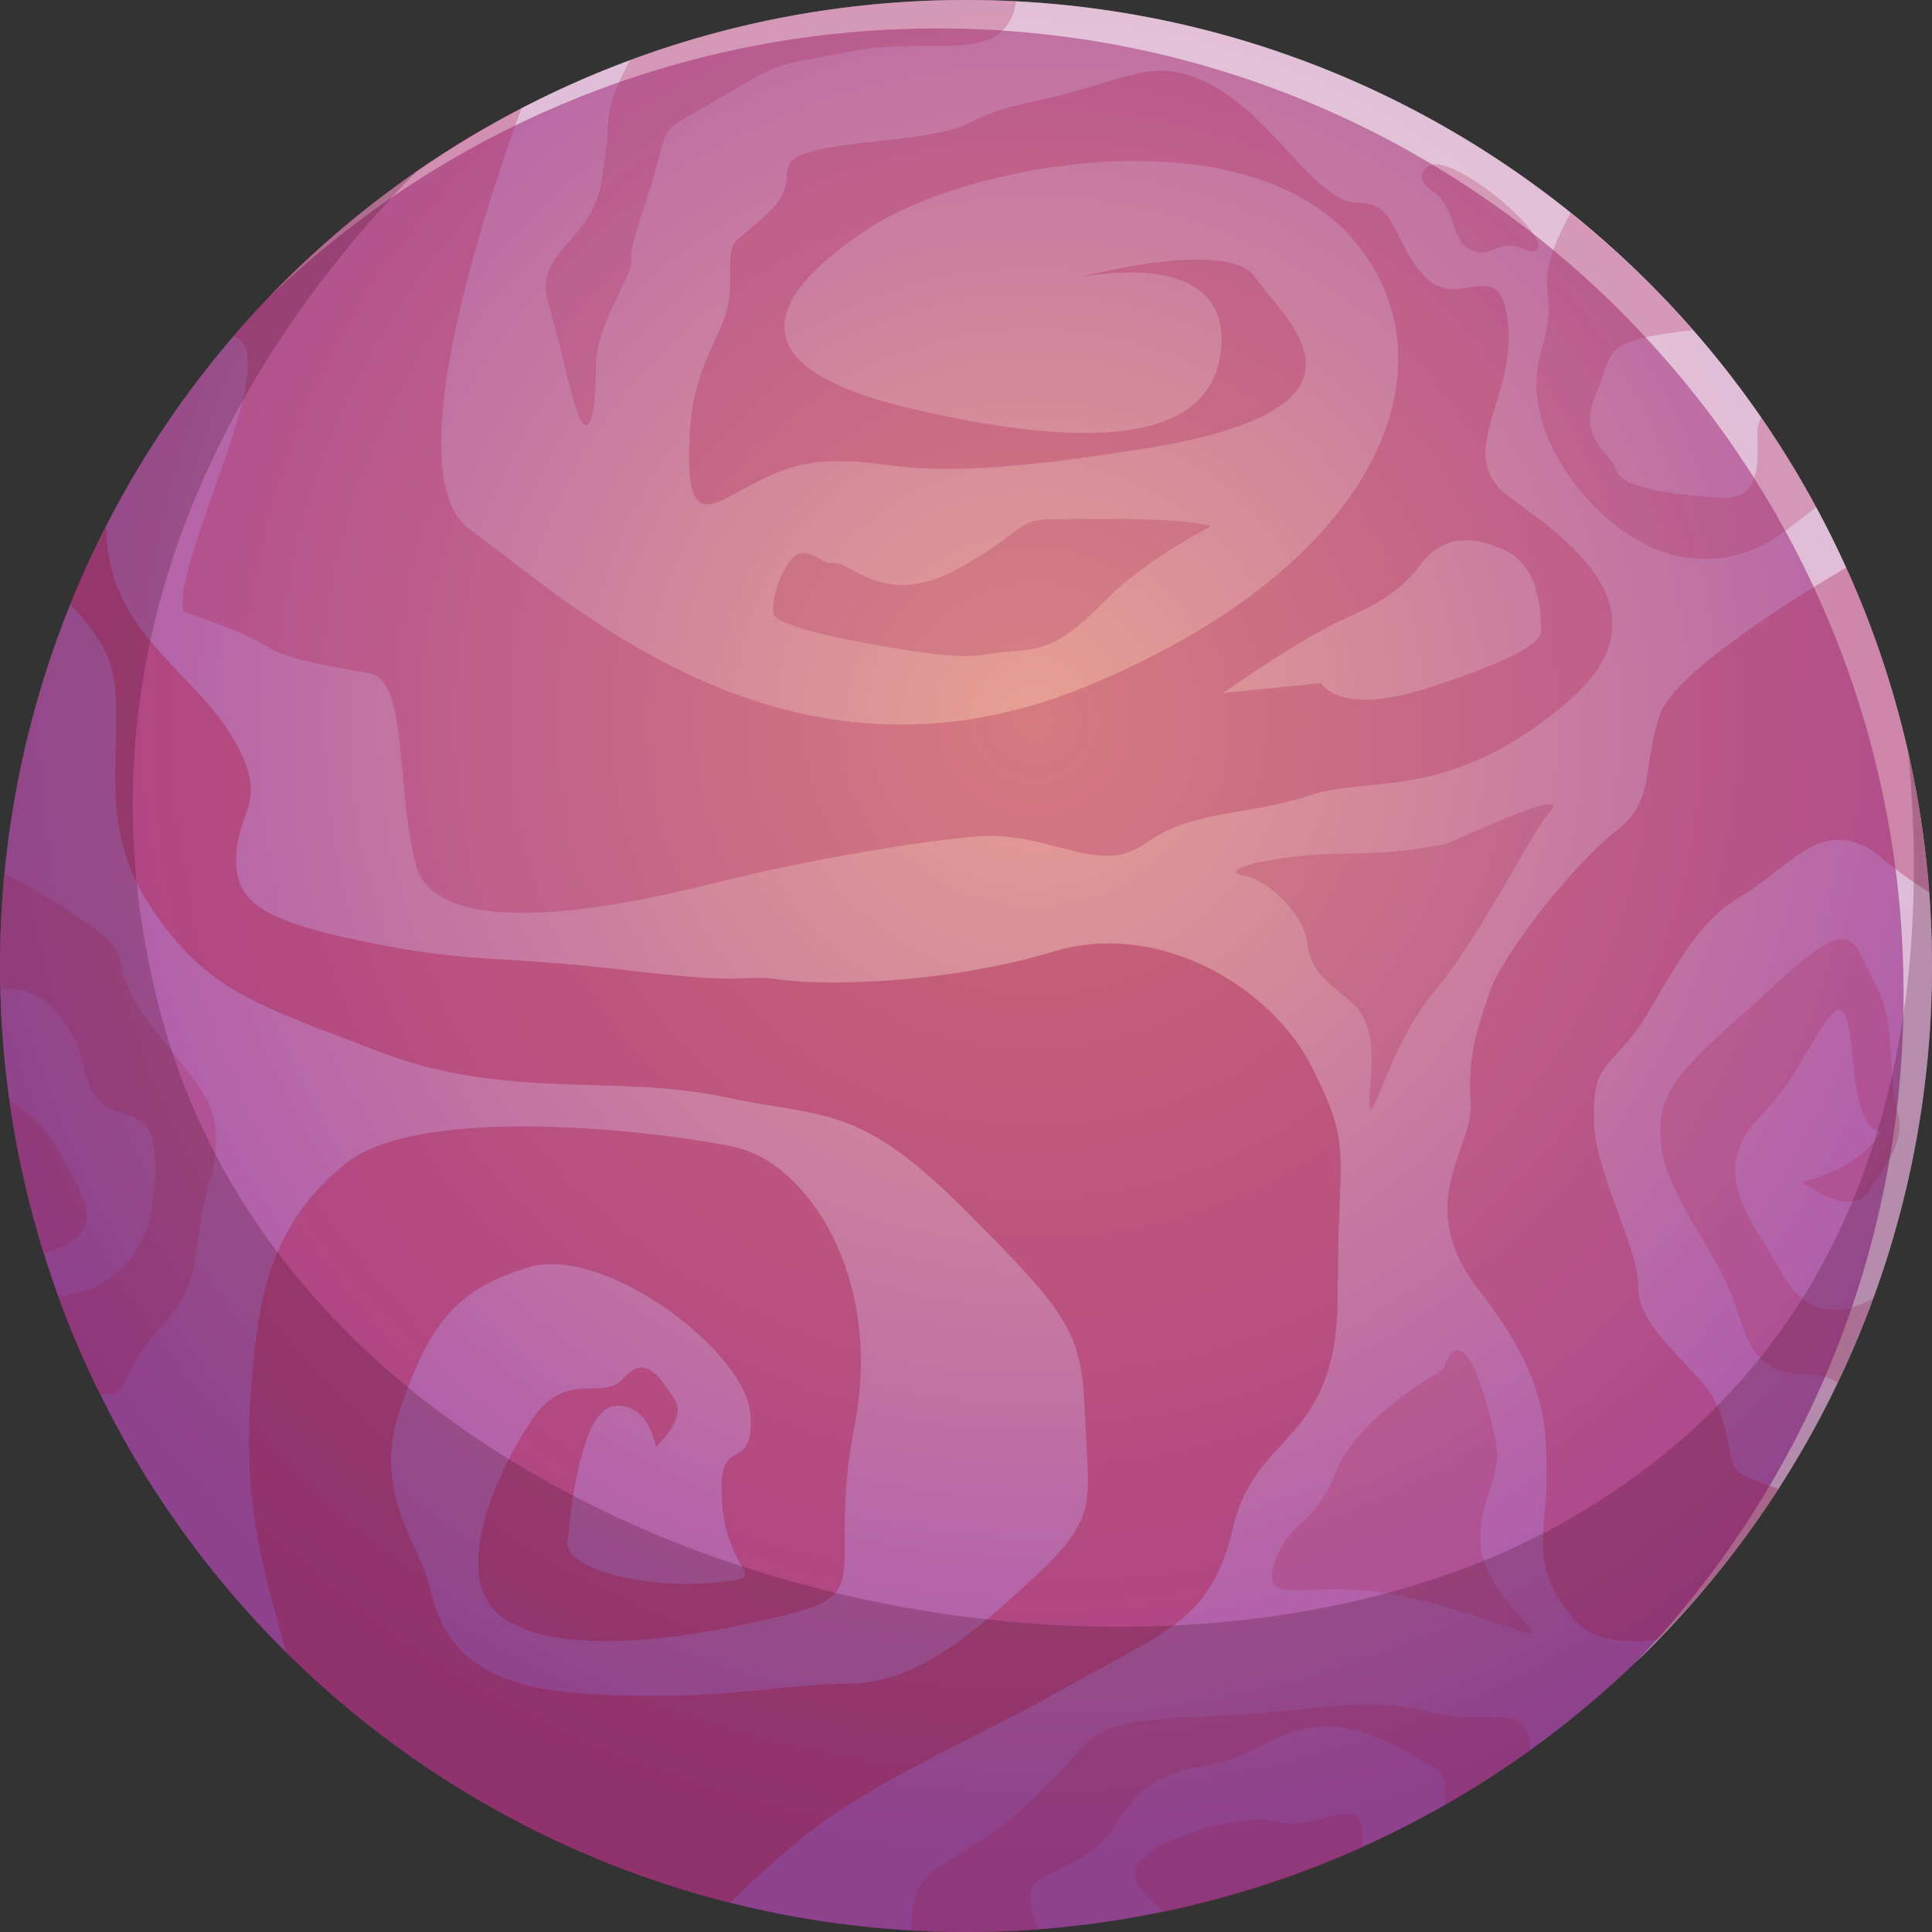 <svg id="Ñëîé_1" xmlns="http://www.w3.org/2000/svg" viewBox="0 0 489.6 489.6">
  <rect x="0" y="0" width="489.6" height="489.6" fill="#333333" stroke="none"/>
  <style>
    .st3{opacity:.25}.st3,.st7{fill:#ad2455}
  </style>
  <radialGradient id="SVGID_1_" cx="262.117" cy="182.561" r="287.934" gradientUnits="userSpaceOnUse">
    <stop offset="0" stop-color="#e7a092"/>
    <stop offset="1" stop-color="#a653af"/>
  </radialGradient>
  <circle cx="244.8" cy="244.8" r="244.8" fill="url(#SVGID_1_)"/>
  <path d="M244.8 0C175.4 0 112.7 28.9 68.1 75.4c44-42.2 103.7-68.2 169.5-68.2 135.2 0 244.8 109.6 244.8 244.8 0 65.8-25.9 125.5-68.1 169.5 46.4-44.6 75.3-107.2 75.3-176.7C489.6 109.6 380 0 244.8 0z" opacity=".56" fill="#fff"/>
  <path d="M267.1 241.1c-26.4 8-56.8 8.8-68.8 7.2-12-1.6-5.6 1.6-39.2-2.4s-39.2-1.6-66.4-7.2c-27.2-5.6-33.6-10.4-32.8-22.4.8-12 8.8-13.6-1.6-30.4S27 159.5 27 133.9v-.8c-3.3 6.5-6.4 13.2-9.2 20 5.4 5.7 9.7 11.8 10.8 17.6 3.2 17.6-4.8 37.6 9.6 59.2 14.4 21.6 27.2 24.8 58.4 36.8 31.2 12 60 5.6 86.4 11.2 26.4 5.6 34.4 1.6 61.6 28.8 27.2 27.2 29.6 31.2 30.4 52.8.8 21.6 4 24.8-14.4 41.6s-30.4 25.6-46.4 25.6-34.4 4.8-67.2 2.4c-32.8-2.4-36-18.4-38.4-28-2.4-9.6-14.4-23.2-7.2-44s13.6-30.4 32.8-36c19.2-5.6 55.2 21.6 56 37.6.8 16-8.8 3.2-7.2 22.4 1.6 19.2 13.6 18.4-2.4 20-16 1.6-37.6-3.2-36.8-10.4.8-7.2 3.2-33.6 12-34.4 8.8-.8 10.4 10.4 10.4 10.4s8-7.2 4.8-12-7.2-12-12.8-5.6c-5.6 6.4-14.4-2.4-23.2 10.4-8.8 12.8-22.4 41.6-6.4 51.2 16 9.6 48.8 4 71.2-1.6 22.4-5.6 9.6-10.4 16.8-48 7.2-37.6-12-66.4-30.4-70.4s-79.2-11.2-98.4 4c-19.2 15.2-22.4 34.4-24 55.2-1.6 20.8-.8 36 7.2 63.2.6 2 1 3.8 1.4 5.5 30.7 30.4 69.4 52.8 112.6 63.6 9.2-8.8 19.1-18 29.2-24.3 23.2-14.4 33.6-17.6 57.6-31.2 24-13.6 35.2-16 40.8-40 5.6-24 26.4-20.8 26.4-58.4 0-37.6 4-36.8-6.4-57.6-10.3-20.8-39.1-37.6-65.5-29.6z" opacity=".45" fill="#ad2455"/>
  <path class="st3" d="M.1 250.6c.8-.1 1.5-.1 2.1-.1 8 0 16.1 6.8 19.2 20.4 3.1 13.6 11.1 9.3 15.5 14.2 4.3 5 1.9 21.1.6 25.4-1.2 4.3-6.2 15.5-21.7 18-.4.1-.7.1-1.1.2 3 8.3 6.5 16.5 10.4 24.4 7.9 2 5.2-5.2 14.8-15.8 12.4-13.6 8-18.6 13-37.2s0-21.7-13.6-39-3.7-16.7-14.9-25.4c-6.5-5-16.3-10.7-23.4-14.5-.6 7.7-1 15.6-1 23.6 0 1.9 0 3.9.1 5.8z"/>
  <path class="st3" d="M14.6 291.3c-3.2-5.6-7.7-9.7-12.2-12.4 1.9 13.3 4.8 26.2 8.6 38.8 2.4-.7 4.7-1.6 6.7-2.8 8.7-5 2.5-13.7-3.1-23.6zM451.1 321.9c-6.4-12-19.2-24.8-4.8-39.2 14.4-14.4 20.8-43.2 23.2-14.4 2.4 28.8 12 12.8 5.6 20.8s-18.4 10.4-18.4 10.4 12 9.6 16.8 2.4c4.8-7.2 9.6-12.8 7.2-20.8-2.4-8 0-22.4-5.6-32-5.6-9.6-4-19.2-24.8 0s-29.6 24.8-29.6 37.6 9.6 24 16 36.8c6.4 12.8 4.8 24.8 21.6 24.8 3.3 0 5.6.9 7.4 2.1 3.3-7 6.3-14.1 9-21.4-10.4 5.8-18.1 3.1-23.6-7.1z"/>
  <path d="M450.7 377.3c-4.6-1.5-8.6-3-10-4.2-4-3.2-.8-13.6-10.4-24s-15.2-15.2-15.2-24-11.2-28.8-11.2-41.6 2.4-12 9.6-20.8c7.2-8.8 13.6-27.2 27.2-35.2 13.6-8 21.6-22.4 36.8-9.6 4.6 3.9 8.4 6.3 11.4 8.3-2.2-29.2-9.5-56.9-21-82.4-12.1 7.1-43.3 26.3-47.2 37.2-4.8 13.6-.8 21.6-11.2 29.6-10.4 8-28.8 31.2-32 40.8-3.2 9.6-5.6 16-4.8 28 .8 12-15.2 25.6 2.4 48 17.6 22.4 16.8 35.2 16.8 48 0 12.8-4.8 22.4 8 36 4 4.2 11.5 5.1 20.1 4.2 11.5-11.6 21.8-24.4 30.7-38.3z" opacity=".35" fill="#ad2455"/>
  <path class="st3" d="M366.3 213.9s-10.4 2.4-25.6 2.4c-15.2 0-33.6 4-25.6 5.6 8 1.6 15.2 11.2 16 16 .8 4.8.8 8 10.4 15.2 9.6 7.2 4.8 22.4 5.6 27.2.8 4.8 4.8-15.2 16.8-29.6 12-14.4 23.2-38.4 28.8-44.8 5.6-6.4-15.2 3.2-26.4 8zM244.8 0c-29.9 0-58.6 5.4-85.1 15.2-2.7 4.9-5.1 10.4-5.5 14.6-.8 9.6.8-1.6-1.6 15.2-2.4 16.8-17.6 18.4-13.6 32 4 13.6 6.4 28 8.8 30.4 2.4 2.4 3.2-6.4 3.2-14.4s4.8-16 8-23.2c3.2-7.2-2.4 2.4 4.8-19.2 7.2-21.6.8-15.2 18.4-25.6 17.6-10.4 13.6-8 33.6-12s38.4 4 41.6-12c0-.2.1-.5.1-.7-4.2-.2-8.4-.3-12.7-.3zM362.6 41.8s-5.6 2.5.6 6.8c6.2 4.3 4.3 13 9.9 14.9s6.8-3.1 12.4-.6c5.6 2.5 6.2-1.2-.6-8-6.8-6.9-17.9-14.4-22.3-13.1zM460.3 128.5c-4.3-7.9-8.9-15.4-14-22.7-.3.6-.5 1.1-.7 1.7-1.2 4.3 3.1 19.2-9.3 18.6-12.4-.6-25.4-2.5-26.6-6.8-1.2-4.3-9.9-8-5.6-18.6 4.3-10.5 2.5-13 14.2-15.5 4-.8 7.6-1.2 10.7-1.5-9.4-10.8-19.8-20.7-31-29.7-3.5 6.2-6.7 13.7-5.8 20 1.9 13-6.2 17.3-1.2 33.4 5 16.1 21.7 32.8 37.8 34.1 15.7 1.2 22.6-6.4 31.5-13zM365.7 347.1s-21.7 11.8-27.2 26c-5.6 14.2-11.8 11.8-15.5 22.9-3.7 11.1 7.4 5 26 7.4 18.6 2.5 37.2 11.1 39 10.5 1.9-.6-9.9-9.3-12.4-19.8s5-19.8 3.7-27.3c-1.2-7.3-8-35.8-13.6-19.7zM306.9 133.4s-16.1 8.1-26 18c-9.9 9.9-14.2 13-23.5 13.6-9.3.6-9.3 2.5-26 0s-34.1-6.2-35.3-9.3c-1.2-3.1 3.1-16.7 8.1-15.5 5 1.2 3.1 2.5 7.4 2.5 4.3 0 13 11.1 30.3 1.9 17.3-9.3 15.5-13 24.2-13 8.6 0 33.4-.7 40.8 1.8z"/>
  <path d="M382.2 125.7c-13.8-10.4 1.7-24.2 0-43.2-1.7-19-12.1-3.5-20.8-12.1-8.6-8.6-6.9-19-17.3-19S323.3 30.6 307.8 22c-15.6-8.6-20.8-1.7-45 3.5s-8.6 6.9-41.5 10.4-15.6 6.9-25.9 17.3C185 63.6 185 58.4 185 72.2s-10.4 17.3-10.4 43.2c0 25.9 12.1 3.5 32.9 1.7 20.8-1.7 19 6.9 83-3.5s34.6-32.9 27.7-43.2c-6.9-10.4-45 0-45 0s38-8.6 36.3 17.3c-1.7 25.9-36.3 25.9-79.6 15.6-43.2-10.4-36.3-27.7-10.4-45s95.1-29.4 122.8 1.7c27.7 31.1 8.6 83-67.4 114.1-76.1 31.1-131.4-22.5-155.7-39.8-18.4-13.1 2-76.9 13-107-28 14.5-52.8 34.2-73.2 57.9 14.2 3.1-15.6 57.2-12.5 69.8 0 0 15.6 5.2 20.8 8.6 5.2 3.5 15.6 5.2 25.9 6.9 10.4 1.7 6.9 27.7 12.1 48.4 5.2 20.8 53.6 10.4 74.4 5.2 20.8-5.2 48.4-10.4 67.4-12.1 19-1.7 31.1 10.4 43.2 1.7 12.1-8.6 25.9-6.9 41.5-12.1 15.6-5.2 34.6 1.7 64-22.5 29.7-24 .3-43.1-13.6-53.4zm8.3 34.4c0 2.5-5.6 6.8-28.5 14.2-22.9 7.4-27.2-1.2-27.2-1.2l-24.8 2.5s14.9-10.5 25.4-16.1c10.5-5.6 17.3-6.8 24.8-16.7 7.4-9.9 18.6-4.3 18.6-4.3 12.3 3 11.7 19.1 11.7 21.6z" opacity=".3" fill="#ad2455"/>
  <g opacity=".25">
    <path class="st7" d="M345.3 465.4c0-11.8-11.8-1.2-21.7-3.7-9.9-2.5-33.4 5-35.9 11.8-1.1 3.1 2.8 7.4 7.3 11.1 17.5-3.7 34.4-9.2 50.3-16.4v-2.8z"/>
    <path class="st7" d="M387.9 443.5c-1-12.9-8.6-5.7-25.9-9.7-18.6-4.3-26.6 0-57 1.2-30.3 1.2-26.6 4.3-39 16.7-12.4 12.4-16.7 14.2-28.5 21.7-6.1 3.9-6.9 10.5-6.2 15.9 4.5.2 8.9.4 13.5.4 6.1 0 12.1-.2 18.1-.7-1.1-3.1-1.9-6.2-1.9-8.8 0-6.2 13.6-6.2 20.4-16.1 6.8-9.9 9.9-14.2 24.2-16.7 14.2-2.5 18-9.9 30.3-9.9 12.4 0 22.3 8.1 27.9 10.5 2.2 1 2.6 4.9 2.4 9.4 7.6-4.2 14.8-8.9 21.7-13.9z"/>
  </g>
  <path d="M395.5 386.2C286 447.2 79.3 399.8 40.9 257.5 13.2 154.9 71.2 78.2 105.7 43.3 41.9 87.5 0 161.3 0 244.8 0 380 109.6 489.6 244.8 489.6c135.2 0 244.8-109.6 244.8-244.8 0-18.5-2.1-36.5-6-53.9 7.1 75-11.4 152.6-88.1 195.3z" opacity=".26" fill="#49102d"/>
</svg>